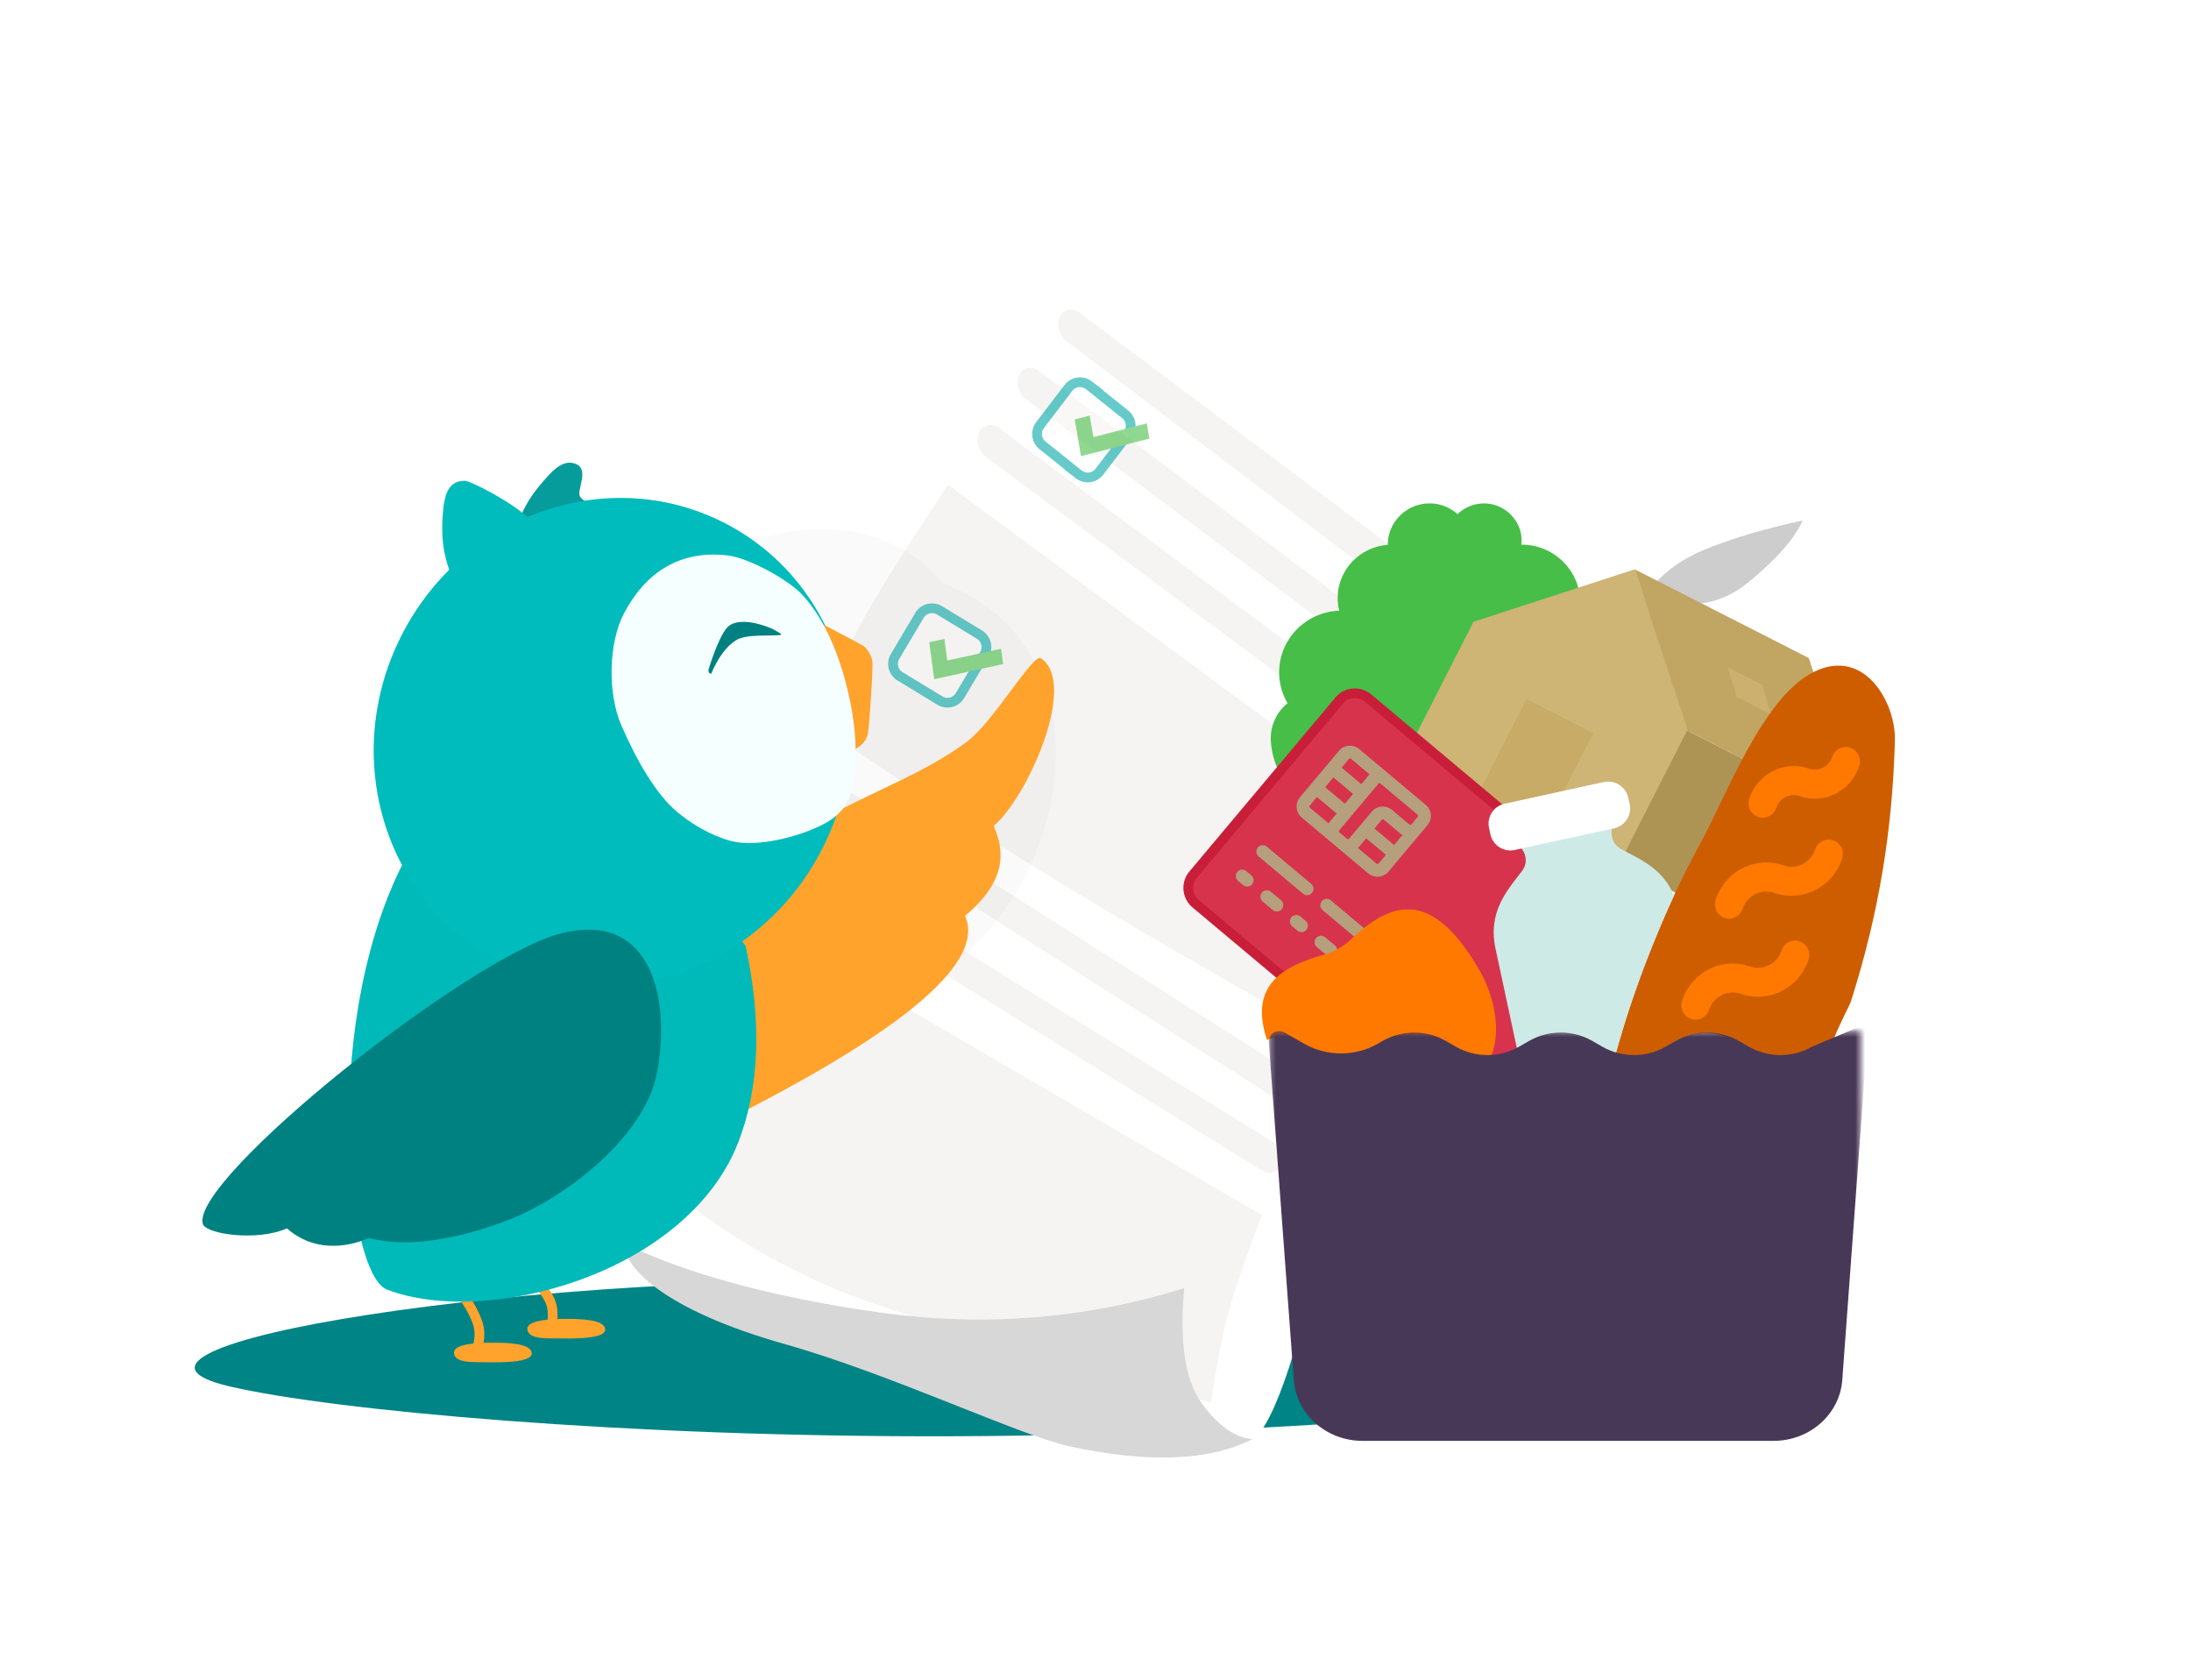 <svg xmlns="http://www.w3.org/2000/svg" xmlns:xlink="http://www.w3.org/1999/xlink" width="450" height="345" viewBox="0 0 450 345">
    <defs>
        <filter id="a" width="162.5%" height="160%" x="-31.2%" y="-30%" filterUnits="objectBoundingBox">
            <feGaussianBlur in="SourceGraphic" stdDeviation="10"/>
        </filter>
        <path id="b" d="M.245.342h121.314v88.183H.245z"/>
    </defs>
    <g fill="none" fill-rule="evenodd">
        <path fill="#008486" d="M329.99 284.736c.843-6.243-47.484-18.73-134.411-21.434C108.65 260.6 12.97 276.71 47.074 284.736c20.956 4.932 81.273 10.498 148.505 10.256 74.427-.267 133.928-6.689 134.41-10.256z"/>
        <path fill="#FFF" d="M370.698 107.224L265.115 32.493c-21.77-8.975-38.645-3.552-50.628 16.269-87.167 122.722-86.5 197-86.5 206 0 6.865 65.547 29.573 103.232 37.817 11.716 2.564 23.154 4.305 26 3 4.36-1.997 10.965-23.078 13.768-40.817 4.913-31.095 17.659-79.183 62.523-127.663 13.51-16.163 25.907-22.788 37.188-19.875z"/>
        <path fill="#FFF" d="M370.56 107.046c-6.44-2.726-11.449-3.422-15.026-2.09-3.576 1.334-10.391 7.733-20.445 19.199 1.266 1.071 1.565 2.607.898 4.607-.666 2-1.585 3.06-2.757 3.18 6.886 6.498 14.248 6.763 22.084.797 7.836-5.965 12.918-14.53 15.246-25.693z"/>
        <path fill="#CDCDCD" d="M370.243 106.912c-1.688 3.773-5.455 8.04-11.3 12.8-5.846 4.76-12.887 5.68-21.124 2.764 2.896-4.28 7.15-7.543 12.762-9.79 5.611-2.247 12.166-4.172 19.662-5.774z"/>
        <path fill="#F6F4F2" d="M221.632 64.162l90.219 67.662c1.573 1.216 2.147 3.28 1.4 5.04-.534 1.256-2.63 2.118-3.94 1.562a2.682 2.682 0 0 1-.592-.347l-89.617-67.957c-1.574-1.216-2.147-3.28-1.4-5.04.533-1.255 2.028-1.823 3.338-1.267.212.09.41.207.592.347zm-8.385 11.922l89.985 67.574c1.579 1.215 2.158 3.27 1.416 5.017-.53 1.248-2.023 1.808-3.336 1.25a2.708 2.708 0 0 1-.593-.346l-89.985-67.574c-1.579-1.214-2.158-3.269-1.416-5.017.53-1.248 2.023-1.808 3.336-1.25.212.09.411.206.593.346zM205.09 87.85l89.683 66.714c1.574 1.221 2.143 3.3 1.389 5.076-.538 1.268-2.038 1.844-3.35 1.287a2.666 2.666 0 0 1-.593-.348l-89.683-66.714c-1.574-1.221-2.143-3.3-1.39-5.076.539-1.268 2.039-1.844 3.351-1.287.212.09.411.207.593.348z"/>
        <g opacity=".6">
            <path fill="#FFF" fill-opacity=".6" stroke="#00A7A7" stroke-width="2" d="M223.685 79.168l-.056-.043a3 3 0 0 0-4.205.566l-5.813 7.624a3 3 0 0 0 .51 4.161l7.417 5.937.056.043a3 3 0 0 0 4.204-.566l5.814-7.624a3 3 0 0 0-.51-4.161l-7.417-5.937z"/>
            <path fill="#46BE48" fill-rule="nonzero" d="M224.56 89.777l10.97-2.813.53 3.126-14.042 3.6-1.28-7.55 3.072-.787z"/>
        </g>
        <path fill="#F6F4F2" d="M194.72 99.58l95 70c-4.026 6.378-7.359 12.378-10 18-2.643 5.62-5.643 13.787-9 24.5-28.495-16.072-49.495-28.406-63-37a1605.834 1605.834 0 0 1-41-27c4.795-9.879 8.629-17.379 11.5-22.5 2.87-5.122 8.37-13.79 16.5-26zM156.22 189.58l103 60c-3.032 7.915-5.198 14.082-6.5 18.5-1.304 4.417-2.637 11.084-4 20-35.668-9.667-59.834-16.834-72.5-21.5-12.668-4.667-24.834-11.5-36.5-20.5-.06-12.77.94-21.937 3-27.5 2.058-5.564 6.558-15.23 13.5-29z"/>
        <path fill="#D7D7D7" d="M128.22 255.58c6 2.5 20.5 9.5 52.5 14 21.332 3 42.166 1.333 62.5-5-1 11 .166 18.833 3.5 23.5 3.332 4.666 6.832 7.166 10.5 7.5-8.796 4.49-21.296 4.99-37.5 1.5-10.257-2.21-36.568-14.803-58.5-21-25.412-7.18-33-16-33-20.5z"/>
        <path fill="#F6F4F2" d="M166.716 157.613l98.508 62.724a4.316 4.316 0 0 1 1.83 4.83 2.408 2.408 0 0 1-3.608 1.368l-98.508-62.724a4.316 4.316 0 0 1-1.83-4.83 2.408 2.408 0 0 1 3.608-1.368zM163.738 174.078l97.463 60.295a4.258 4.258 0 0 1 1.853 4.795 2.44 2.44 0 0 1-3.63 1.403l-97.463-60.295a4.258 4.258 0 0 1-1.853-4.795 2.44 2.44 0 0 1 3.63-1.403z"/>
        <g opacity=".6">
            <path fill="#FFF" fill-opacity=".6" stroke="#00A7A7" stroke-width="2" d="M192.977 125.37l-.028-.017a3 3 0 0 0-4.11 1.048l-5 8.422a3 3 0 0 0 1.02 4.095l8.176 4.972.028.017a3 3 0 0 0 4.11-1.049l5-8.421a3 3 0 0 0-1.02-4.095l-8.176-4.972z"/>
            <path fill="#46BE48" fill-rule="nonzero" d="M194.552 135.674l11.061-2.428.42 3.142-14.158 3.109-1.015-7.59 3.097-.68z"/>
        </g>
        <g>
            <path fill="#000" d="M131.632 120.02c25.946 0 46.979-23.145 46.979-51.697 0-28.551-20.426-52.463-46.298-46.719C107.12 13.18 82.61 39.772 82.61 68.324c0 28.551 23.075 51.697 49.021 51.697z" filter="url(#a)" opacity=".135" transform="rotate(32 -8.323 177.794)"/>
            <path fill="#FFA32C" d="M113.203 274.889c2.315 0 11.092.444 11.092-1.778s-5.575-2.222-8.334-2.222c-2.758 0-7.639.24-7.639 2.018 0 1.778 2.566 1.982 4.88 1.982z"/>
            <path stroke="#FFA32C" stroke-width="2" d="M110.097 262.889c1.664 2.038 2.7 3.668 3.106 4.889.406 1.22.406 3.146 0 5.778"/>
            <path fill="#FFA32C" d="M98.117 279.778c2.315 0 11.092.444 11.092-1.778s-5.575-2.222-8.333-2.222c-2.759 0-7.64.24-7.64 2.018 0 1.778 2.566 1.982 4.881 1.982z"/>
            <path stroke="#FFA32C" stroke-width="2" d="M95.011 266c1.48 2.074 2.515 4 3.106 5.778.592 1.778.444 3.852-.444 6.222"/>
            <path fill="#FFA32C" d="M151.214 189.895c5.566-22.626 30.614-24.993 47.435-37.602 5.455-4.09 13.53-18.175 15.127-17.102 7.78 5.229-2.917 28.814-9.69 34.45 2.423 5.45 2.503 11.418-5.881 18.47 4.094 9.213-11.497 22.828-46.775 40.846-.685-23.84-.757-36.861-.216-39.062z"/>
            <path fill="#00B9B9" d="M151.691 234.464c4.322-11.278 4.803-24.678 1.444-40.198-6.608-8.916-12.481-14.362-17.62-16.338-12.105-4.655-49.39-4.586-51.7-2.595-18.132 33.081-12.828 86.266-4.343 89.529 20.59 7.917 61.857-3.358 72.22-30.398z"/>
            <path d="M-159.723 92.267c19.71 6.31 35.501-10.021 51.32-10.021 34.586 0 19.71 36.024 66.94 51.241 7.333 2.363 60.004 15.18 103.552-4.162 57.82-25.68 104.917-69.334 112.516-79.593 19.19-25.91 65.506-102.59 13.388-102.59-37.933 0-10.785-13.733-41.28-16.702-30.495-2.97-36.063-15.076-70.75-30.564-22.091-9.863-108.172-4.541-164.284 26.852-32.037 17.925-38.993 54.37-57.27 76.089-31.883 37.884-37.558 81.95-14.132 89.45z"/>
            <g fill-rule="nonzero" transform="rotate(-62 169.461 41.037)">
                <path fill="#079C9C" d="M89.935 30.211c-1.05.07-.694-4.149-4.768-7.404-4.075-3.256-8.86-3.258-9.14-4.676 6.571-2.874 12.064-1.785 15.431-1.017 3.375.77 5.8 1.71 6.071 4.198.33 3.024-4.671 2.65-5.476 3.848-.956 1.423.361 4.888-2.118 5.051z"/>
                <ellipse cx="50.581" cy="54.667" fill="#00BCBC" rx="50.581" ry="48.444"/>
                <path fill="#FFA32C" d="M92.26 80.889c.038 6.143.038 9.499 0 10.067-.056.854-.976 2.403-1.844 3.098-.868.696-11.691 5.566-13.589 6.196-1.265.42-2.619.161-4.061-.775L92.26 80.89z"/>
                <path fill="#F5FFFF" d="M64.643 102.835c3.55-.824 9.075-3.159 15.28-8.094 6.864-5.458 13.191-12.522 15.678-19.656 1.502-4.312 1.496-13.454 0-17.344-3.558-9.25-10.973-13.297-20.417-13.297-6.901 0-16.205 4.665-20.75 10.407-4.602 5.814-9.102 12.718-10.273 18.5-1.172 5.78-.598 10.284.017 12.718 1.254 4.965 7.13 11.694 12.114 15.031 3.721 2.492 6.706 2.116 8.35 1.735z"/>
                <path fill="#00BCBC" d="M82.22 19.705c-.954.894-3.206-4.702-9.076-5.679-5.87-.977-10.418 2.697-11.555 1.123C66.068 6.474 71.955 3.627 75.626 2.01c3.68-1.622 6.544-2.218 8.14.789.645 1.214.71 14.796-1.545 16.907z"/>
            </g>
            <path fill="#008181" d="M115.326 191.69c18.926-4.727 22.298 14.155 19.68 28.31-2.616 14.154-19.88 26.435-30.567 30.569-10.294 3.982-21.12 5.853-28.669 3.69-4.821 2.173-11.614 2.734-16.82-1.962-6.172 2.73-16.775 1.198-17.317-.974-2.304-9.258 54.766-54.906 73.693-59.633zM146.035 138.428c-.467-.186-.627-.525-.48-1.017.737-2.458 2.525-7.443 4.03-8.744 2.809-2.426 9.465.559 9.762.889.07.077 1.488.738 1 .84-1.593.332-6.954-.284-9.182 1.102-1.94 1.207-3.65 3.517-5.13 6.93z"/>
        </g>
        <g>
            <path fill="#46BE48" d="M312.527 111.87h-.064a7.381 7.381 0 0 0-.248-2.947c-.862-2.887-3.448-5.106-6.484-5.461a7.797 7.797 0 0 0-6.374 2.144c-1.52-1.358-3.508-2.207-5.717-2.207-4.747 0-8.6 3.795-8.6 8.47v.044c-5.762.419-10.304 5.154-10.304 10.956 0 .88.124 1.725.328 2.559-6.875.28-12.34 5.833-12.34 12.665 0 2.315.625 4.475 1.724 6.343a9.221 9.221 0 0 0-3.448 7.187c0 2.639 1.06 6.727 2.865 8.42 7.734-6.231 15.947 12.887 25.513 29.518 3.179 5.521 37.51-.356 40.25 3.068 3.118-2.76 5.139-50.847 5.215-55.073.14-6.773-4.226-12.559-10.336-14.671-.437-6.158-5.637-11.015-11.98-11.015z"/>
            <path fill="#CEB475" d="M332.54 177.462l-43.865-22.35 13.97-27.416 33.107-10.757 11.402 33.753z"/>
            <path fill="#AE9454" d="M332.54 177.462l35.64 18.16 13.97-27.416-35.64-18.16z"/>
            <path fill="#C1A563" d="M372.508 138.257l-.997-3.098-35.76-18.22 10.95 33.205 35.448 18.062z"/>
            <path fill="#C7AB66" d="M303.754 162.794l13.708 6.985 9.778-19.191-13.708-6.985z"/>
            <path fill="#CBB06F" d="M356.676 143.14l-1.812-6.103 7.067 3.6 1.804 6.1z"/>
            <path fill="#E3E2E1" d="M299.48 177.24l4.903 4.114 2.728-3.25-4.903-4.115z"/>
            <path fill="#D7334D" stroke="#C91E39" stroke-width="2" d="M297.696 229.354l-52.12-43.734c-1.796-1.507-2.036-4.177-.537-5.964l30-35.752c1.499-1.787 4.169-2.013 5.965-.505l52.12 43.734c1.792 1.503 2.033 4.171.534 5.958l-30 35.752a4.233 4.233 0 0 1-5.962.511"/>
            <path fill="#B59F7C" d="M269.298 181.535a1.32 1.32 0 0 1 .168 1.855 1.32 1.32 0 0 1-1.857.158l-9.095-7.632a1.318 1.318 0 0 1-.168-1.856 1.32 1.32 0 0 1 1.857-.157l9.095 7.632zm13.304 12.878a1.314 1.314 0 0 1-1.856.158l-9.095-7.632a1.32 1.32 0 0 1-.168-1.856 1.32 1.32 0 0 1 1.857-.157l9.095 7.632c.563.472.632 1.301.167 1.855zm-25.605-14.635a1.313 1.313 0 0 1-1.689 2.013l-1.012-.849a1.318 1.318 0 0 1-.167-1.856 1.32 1.32 0 0 1 1.856-.157l1.012.85zm6.06 5.084a1.315 1.315 0 1 1-1.69 2.013l-2.017-1.693a1.318 1.318 0 0 1-.168-1.855 1.32 1.32 0 0 1 1.857-.158l2.017 1.693zm5.053 4.241a1.315 1.315 0 1 1-1.689 2.013l-1.005-.844a1.314 1.314 0 1 1 1.689-2.013l1.005.844zm6.066 5.09a1.32 1.32 0 0 1 .167 1.855 1.318 1.318 0 0 1-1.856.158l-2.018-1.693a1.314 1.314 0 1 1 1.69-2.013l2.017 1.693zm3.078 3.086c.674-.07 1.365.509 1.437 1.205.022.344-.088.695-.306.956a1.39 1.39 0 0 1-.893.473 1.425 1.425 0 0 1-.964-.316 1.415 1.415 0 0 1-.472-.89c-.02-.344.093-.7.311-.96s.545-.43.887-.468zm7.384-21.707l-4.042-3.391-1.47 1.751a2.956 2.956 0 0 1-.228.243l3.8 3.188a.336.336 0 0 0 .47-.04l1.47-1.751zm1.689-2.013l1.772-2.112c-.16-.022-.274-.06-.34-.116l-3.528-2.961a.337.337 0 0 0-.475.045l-1.47 1.753 4.04 3.391zm1.183 2.688a1.345 1.345 0 0 1-.02.023l-2.305 2.747a2.968 2.968 0 0 1-4.177.36l-13.636-11.442a2.97 2.97 0 0 1-.377-4.182l8.007-9.542c1.046-1.247 2.92-1.404 4.178-.348l13.636 11.442a2.965 2.965 0 0 1 .376 4.17l-5.682 6.772zm-15.332-14.56l4.041 3.391 1.69-2.013-4.042-3.391-1.69 2.013zm-1.69 2.013l-1.469 1.751a.33.33 0 0 0 .042.47l3.8 3.188c.06-.091.127-.18.2-.266l1.47-1.752-4.042-3.391zm5.063-6.033l4.041 3.391 1.475-1.758a2.95 2.95 0 0 1 .229-.243l-3.8-3.188a.335.335 0 0 0-.47.04l-1.475 1.758zm14.356 11.625l1.268-1.51a.34.34 0 0 0-.043-.47l-7.571-6.354a.342.342 0 0 0-.476.035l-8.007 9.543a.338.338 0 0 0 .048.474l1.506 1.264c.143.12.351.102.47-.04l4.63-5.517a2.97 2.97 0 0 1 4.183-.354l3.528 2.961a.34.34 0 0 0 .464-.032z"/>
            <path fill="#AD9875" d="M298.098 210.846c-2.796 3.332-7.777 3.754-11.128.943-3.35-2.811-3.8-7.79-1.003-11.122 2.797-3.334 7.777-3.754 11.127-.943 3.35 2.811 3.801 7.788 1.004 11.122"/>
            <path fill="#CFC393" d="M305.17 216.78c-2.797 3.332-7.777 3.755-11.122.948-3.352-2.813-3.8-7.79-1.004-11.122 2.798-3.334 7.776-3.756 11.128-.943 3.345 2.807 3.794 7.783.997 11.116"/>
            <path d="M268.217 166.928a1.65 1.65 0 0 1-.21-2.326l8.007-9.542a1.651 1.651 0 0 1 2.327-.197l13.636 11.442c.7.587.794 1.63.21 2.326l-8.007 9.542a1.652 1.652 0 0 1-2.327.197l-13.636-11.442z"/>
            <path fill="#CE5D00" d="M343.797 214.049c3.98-2.354 8.654-2.525 12.633-.17l2.15 1.255c3.98 2.34 9.21 2.652 13.19.314l4.894-2.098c.883-2.453 3.248-6.913 3.497-7.693 5.673-17.881 8.524-34.858 9.022-53.619.208-7.548-6.17-19.326-16.767-13.97-10.403 5.25-17.857 25.401-23.089 34.967-7.442 13.61-13.334 28.389-17.517 43.47 3.18.78 6.97.646 9.89-1.057l2.097-1.399z"/>
            <path fill="#FF7900" d="M266.67 215.897a14.979 14.979 0 0 0 15.148 0l1.045-.62a12.804 12.804 0 0 1 12.938 0l2.15 1.27a12.714 12.714 0 0 0 7.635 1.674c3.246-5.57 1.279-13.74-1.713-18.905-10.06-17.405-18.43-13.855-26.49-6.306a13.31 13.31 0 0 1-5.497 3.088c-8.842 2.468-15.352 6.521-11.64 17.535.648-.462 1.561-.592 2.357-.115l4.067 2.38z"/>
            <g>
                <path fill="#FF7900" d="M348.256 209.42c-.313 0-.627-.045-.94-.16-1.525-.524-2.335-2.21-1.824-3.765 1.951-5.841 8.19-8.966 13.92-7.005 2.676.93 5.597-.536 6.509-3.27a2.905 2.905 0 0 1 3.701-1.876c1.525.54 2.338 2.225 1.824 3.78-1.951 5.841-8.19 8.981-13.916 7.006-2.677-.93-5.598.535-6.51 3.27a2.915 2.915 0 0 1-2.764 2.02M355.152 188.683c-.299 0-.627-.045-.94-.145-1.525-.54-2.338-2.225-1.824-3.78.955-2.835 2.921-5.13 5.54-6.452a10.754 10.754 0 0 1 8.376-.554c2.695.93 5.598-.536 6.51-3.285a2.914 2.914 0 0 1 3.705-1.86c1.524.54 2.337 2.225 1.823 3.78-1.951 5.841-8.19 8.98-13.916 7.006a4.977 4.977 0 0 0-3.92.26 5.165 5.165 0 0 0-2.59 3.01c-.415 1.25-1.538 2.02-2.764 2.02M362.06 167.942c-.314 0-.628-.041-.942-.145-1.524-.536-2.348-2.221-1.823-3.777 1.696-5.13 7.18-7.88 12.21-6.15.97.336 1.994.265 2.891-.185a3.818 3.818 0 0 0 1.922-2.225c.514-1.555 2.166-2.4 3.705-1.86 1.524.525 2.338 2.21 1.823 3.78-.838 2.48-2.563 4.49-4.857 5.636a9.405 9.405 0 0 1-7.367.495c-1.98-.684-4.127.39-4.798 2.426a2.921 2.921 0 0 1-2.765 2.005"/>
                <path fill="#CDEAE6" d="M307.161 194.873l4.515 21.028 2.078-1.265a11.891 11.891 0 0 1 12.509 0l2.079 1.265c1.695 1.03 3.292 1.38 3.292 1.38 3.035-11.38 7.331-22.62 12.163-33.302-2.264-5.755-7.422-7.667-10.926-9.642-.026 0-.04-.015-.055-.03-2.225-1.29-2.352-4.386-.686-6.35a3.42 3.42 0 0 0 .726-2.92l-.354-1.641c-.386-1.805-2.151-2.966-3.93-2.575l-17.725 3.954c-1.779.392-2.906 2.196-2.52 4.011l.358 1.641a3.316 3.316 0 0 0 1.908 2.355c2.166.945 3.475 3.4 2.377 5.524-.113.187-.226.391-.368.581-2.764 3.735-7.107 8.166-5.44 15.986z"/>
            </g>
            <g>
                <path fill="#FFF" d="M331.515 170.132l-20.403 4.447c-2.257.492-4.5-.939-4.993-3.19l-.29-1.327a4.19 4.19 0 0 1 3.2-4.983l20.402-4.447c2.243-.492 4.49.953 4.982 3.19l.304 1.342c.49 2.24-.956 4.476-3.202 4.968"/>
                <g transform="translate(260.58 211.497)">
                    <mask id="c" fill="#fff">
                        <use xlink:href="#b"/>
                    </mask>
                    <path fill="#483857" d="M123.077.074l-5.262 71.61c-.38 7.153-6.596 12.758-14.117 12.758H19.246c-7.521 0-13.734-5.605-14.117-12.758L.003 2.42C-.084.8 1.782-.262 3.248.578l4.043 2.303c4.656 2.654 10.458 2.654 15.099 0l1.041-.6c3.983-2.264 8.932-2.264 12.9 0l2.143 1.23c3.983 2.264 8.932 2.264 12.899 0l2.143-1.23c3.983-2.264 8.932-2.264 12.9 0l2.143 1.23c3.982 2.264 8.931 2.264 12.899 0L83.6 2.28C87.584.017 92.533.017 96.5 2.28l2.144 1.23c3.982 2.264 8.93 2.264 12.899 0l10.194-4.303c.648-.279 1.366.197 1.34.866" mask="url(#c)"/>
                </g>
            </g>
        </g>
    </g>
</svg>
